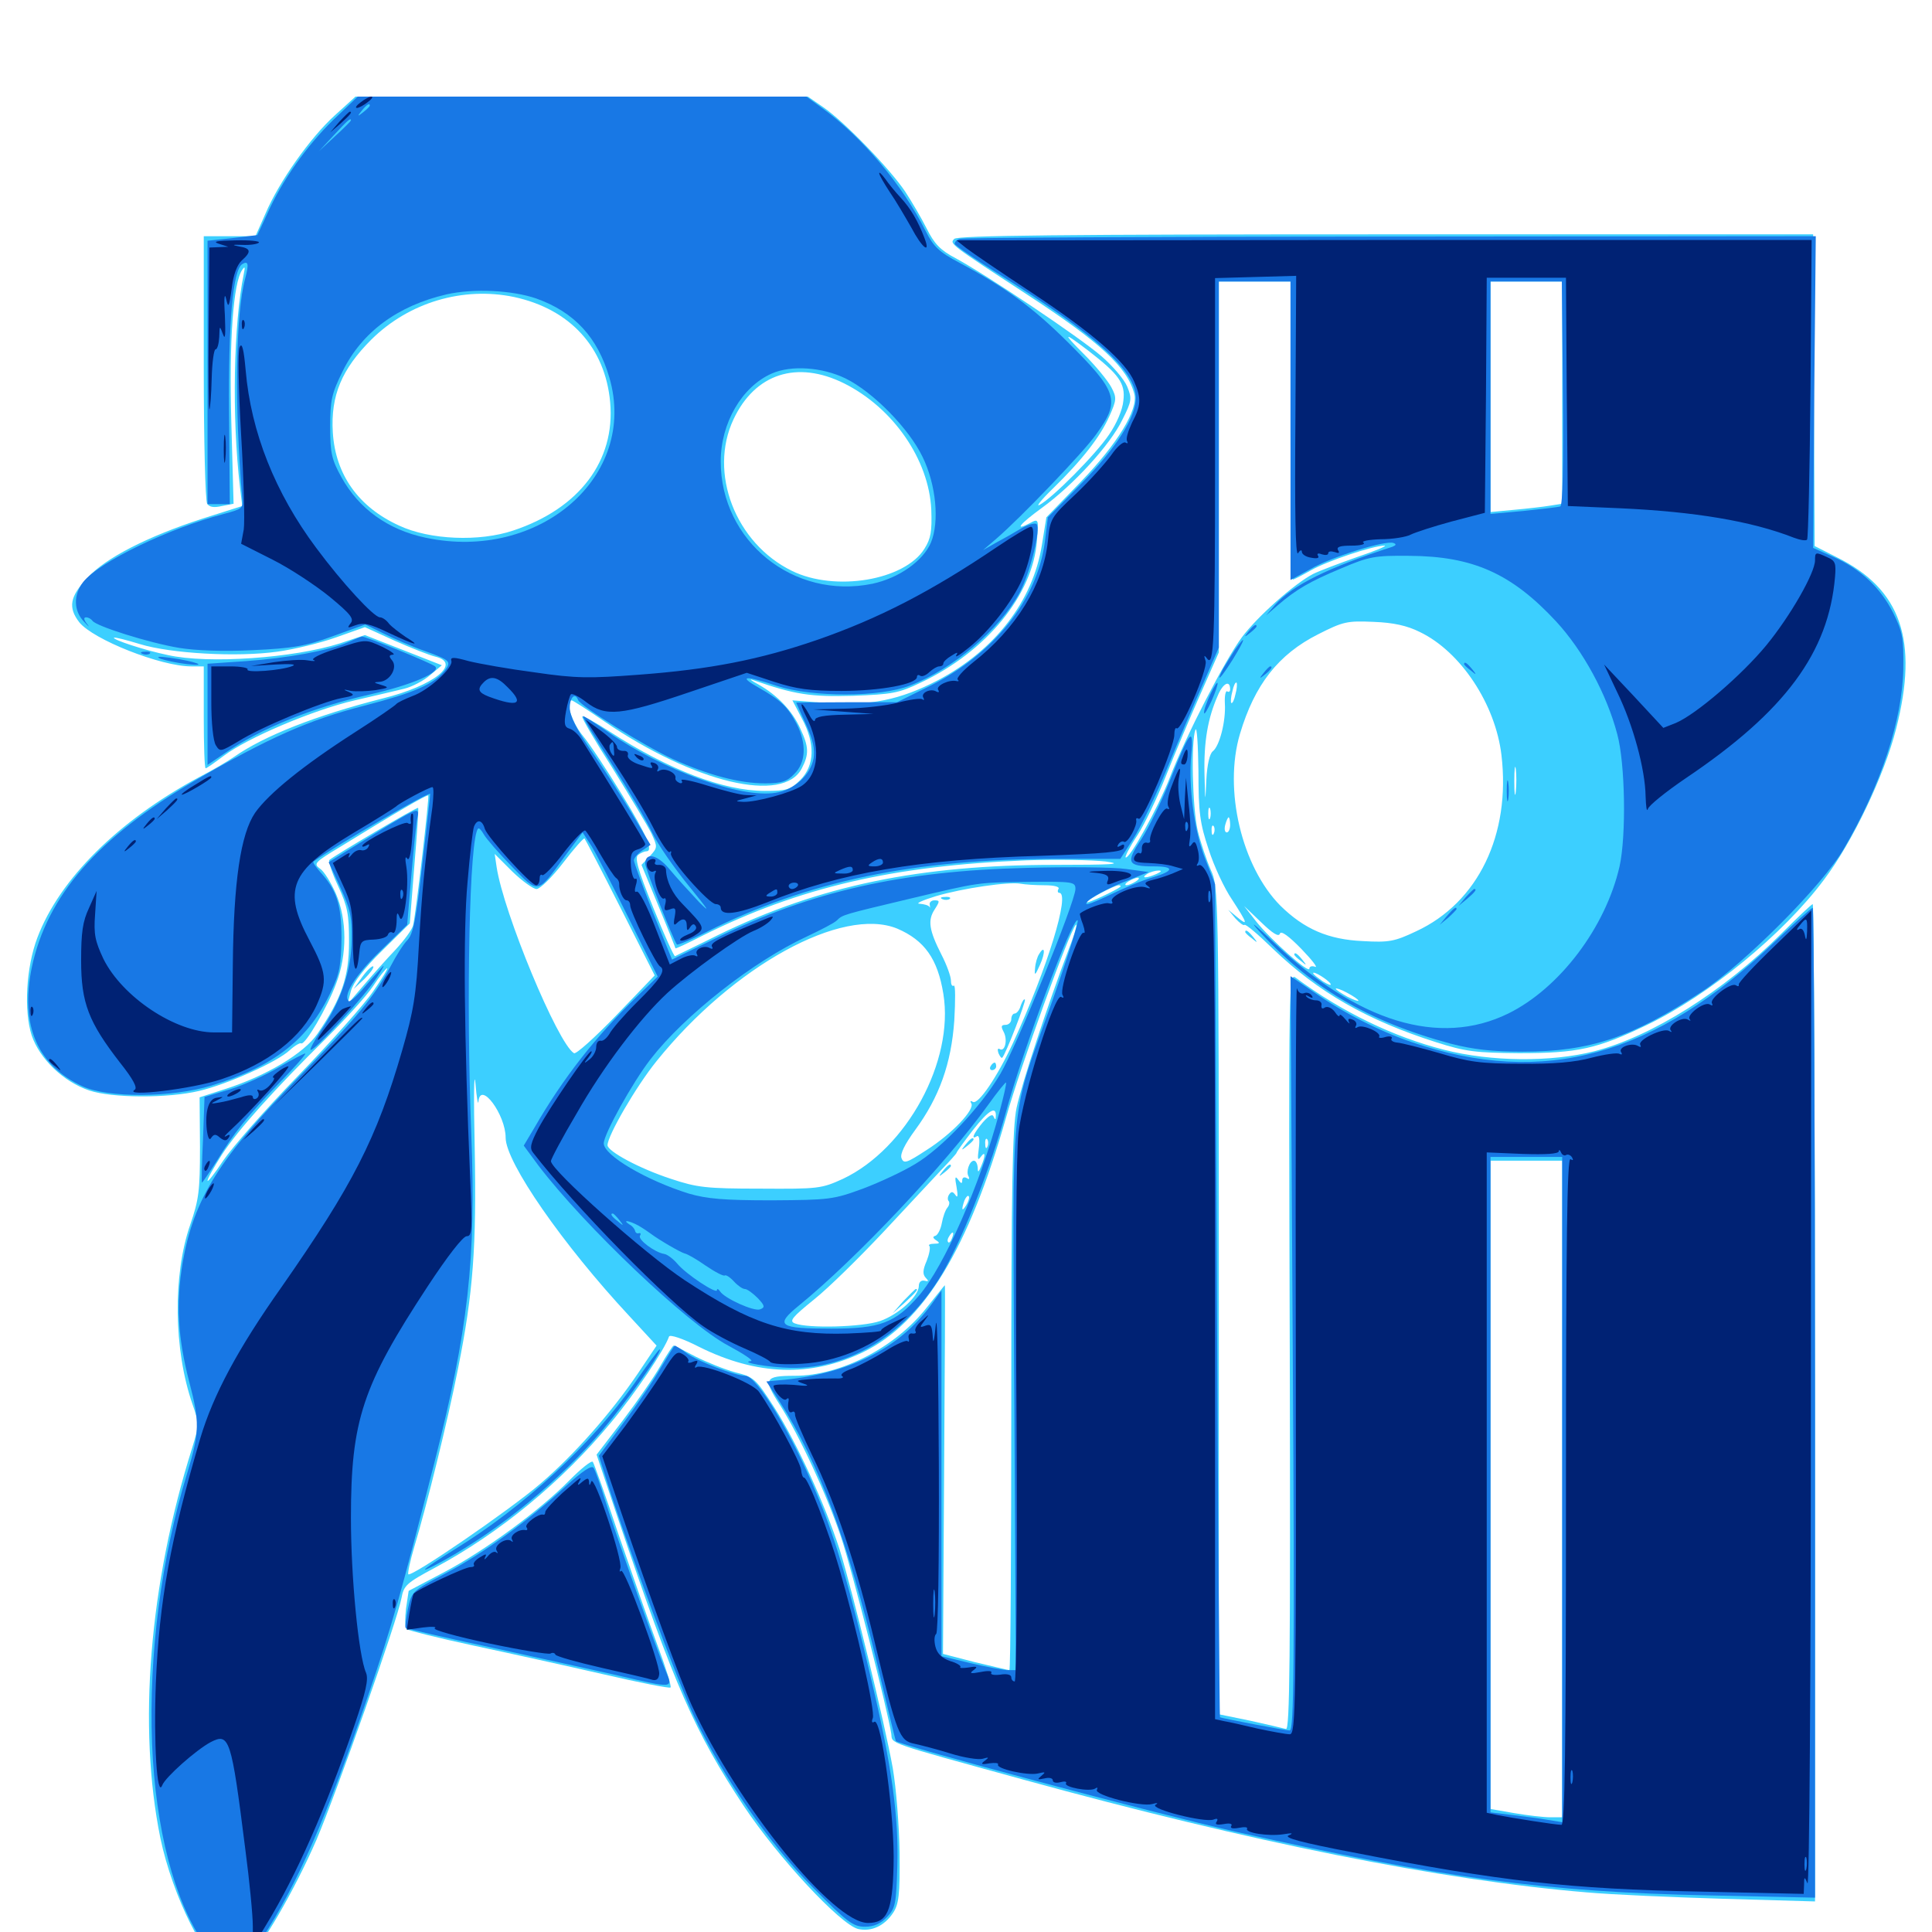 <svg xmlns="http://www.w3.org/2000/svg" viewBox="0 -1000 1000 1000">
	<path fill="#3ccfff" d="M173.242 -940.234C160.547 -928.711 144.531 -906.055 137.5 -889.648L132.227 -877.734H118.945H105.469V-809.961C105.469 -772.461 106.25 -740.82 107.227 -739.258C108.398 -737.5 110.742 -737.109 114.844 -738.086L120.898 -739.258L119.727 -781.641C118.555 -823.633 120.703 -853.711 125.391 -860.352C126.758 -862.305 126.953 -861.914 126.172 -858.203C120.898 -832.422 119.922 -784.375 124.219 -747.852L125.391 -738.086L105.078 -731.641C76.172 -722.266 54.492 -711.133 45.117 -700.781C36.133 -691.211 35.156 -685.547 41.016 -677.93C48.242 -668.945 83.203 -655.078 99.023 -655.078H105.469V-628.711C105.469 -614.258 105.859 -602.344 106.445 -602.344C107.031 -602.344 111.133 -605.273 115.82 -608.789C127.93 -617.969 161.719 -632.422 183.594 -637.5C193.75 -639.844 205.469 -642.578 209.375 -643.555C213.281 -644.531 219.336 -647.656 222.656 -650.586L228.711 -655.664L208.789 -663.477L188.867 -671.289L175.977 -666.992C151.953 -659.375 107.812 -656.25 86.914 -660.938C74.609 -663.477 58.203 -668.945 58.984 -669.922C59.375 -670.312 65.43 -668.75 72.461 -666.602C88.477 -661.719 122.656 -659.766 143.555 -662.695C152.148 -663.867 165.82 -667.188 174.023 -670.117L188.867 -675.391L204.297 -668.359C212.695 -664.648 222.07 -660.938 225.195 -660.156C239.258 -656.836 224.805 -645.117 198.047 -638.477C163.477 -629.688 136.719 -619.141 121.094 -608.203C118.359 -606.25 110.156 -601.367 102.539 -597.461C61.328 -575.195 30.859 -545.117 19.336 -514.648C13.477 -499.219 12.305 -476.758 16.406 -464.062C20.508 -451.953 32.812 -440.039 46.289 -435.547C58.008 -431.641 86.719 -431.445 103.125 -435.352C117.969 -438.867 143.555 -450.391 150 -456.445C152.539 -458.789 155.273 -460.352 155.859 -459.961C157.812 -458.789 169.336 -478.32 174.023 -491.016C179.688 -505.859 179.688 -524.023 173.828 -537.5C171.289 -543.164 167.773 -549.023 165.625 -550.391C162.109 -552.93 162.891 -553.711 176.172 -561.719C204.688 -579.297 221.094 -588.867 221.68 -588.281C222.266 -587.5 215.234 -526.758 213.867 -521.289C213.477 -518.945 209.18 -513.281 204.688 -508.398C200 -503.516 192.578 -495.117 188.086 -489.844L179.883 -480.273L181.641 -487.109C183.008 -491.602 188.281 -498.633 197.852 -508.008L212.109 -522.07L214.453 -551.758C215.82 -567.969 216.797 -581.641 216.406 -581.836C215.82 -582.422 172.852 -557.031 170.508 -554.883C169.922 -554.102 171.875 -548.047 175 -541.406C179.883 -530.859 180.664 -526.758 180.664 -512.5C180.664 -494.336 176.758 -483.008 164.258 -464.844C157.227 -454.688 137.891 -443.164 116.602 -436.328L103.32 -432.031L103.516 -406.25C103.516 -383.594 102.93 -379.102 98.438 -366.016C89.453 -340.234 89.844 -301.367 99.609 -273.242C103.125 -263.086 103.125 -262.5 99.414 -250.391C77.148 -179.883 71.289 -106.055 83.008 -48.633C89.258 -18.555 106.836 16.602 116.992 19.336C119.727 19.922 123.242 18.75 126.758 15.625C134.766 8.984 152.539 -21.68 163.867 -47.852C174.414 -72.656 205.859 -161.914 207.812 -172.852C208.984 -179.297 210.352 -180.664 225 -188.477C258.594 -206.445 291.016 -233.203 316.211 -263.672C328.906 -278.906 343.945 -301.367 346.289 -308.203C346.68 -309.375 353.32 -307.227 361.719 -302.93C391.797 -287.891 419.922 -287.109 446.875 -300.195C478.125 -315.43 501.367 -353.711 520.703 -421.484C528.32 -448.438 553.516 -517.969 556.836 -521.289C557.812 -522.266 556.445 -516.992 553.516 -509.57C542.578 -480.859 528.711 -438.672 526.172 -426.562C524.023 -416.406 523.438 -385.352 523.438 -274.805C523.438 -198.242 523.047 -135.547 522.461 -135.547C521.875 -135.547 513.867 -137.5 504.688 -139.648L488.086 -143.945L488.672 -239.258C489.062 -291.797 489.258 -334.766 489.062 -334.766C488.867 -334.766 484.766 -329.492 479.688 -323.242C463.672 -302.734 435.156 -287.891 411.328 -287.891C395.703 -287.891 394.922 -286.328 403.516 -273.047C413.672 -257.227 428.125 -225.977 435.352 -204.297C441.016 -187.5 459.766 -113.477 461.328 -102.539C461.914 -97.266 457.812 -98.633 530.273 -78.711C647.656 -46.484 746.094 -26.758 821.289 -20.508C834.18 -19.336 866.016 -17.969 892.188 -17.188L939.453 -15.82V-274.023C939.453 -415.82 938.867 -532.031 938.281 -532.031C937.695 -532.031 930.469 -525.195 922.07 -516.797C892.188 -486.914 854.883 -463.477 825.195 -455.859C802.93 -450.195 771.875 -450.391 747.461 -456.641C721.289 -463.281 694.727 -476.172 670.898 -493.75C666.992 -496.68 666.992 -496.484 667.578 -300.586C667.969 -141.406 667.578 -104.492 665.625 -105.078C664.258 -105.469 655.859 -107.422 647.07 -109.375L630.859 -112.695V-326.758C630.859 -538.086 630.664 -541.016 626.758 -549.609C624.609 -554.492 621.484 -563.672 619.922 -570.117C617.188 -582.031 616.406 -616.211 618.75 -622.266C619.531 -624.219 620.117 -614.453 620.312 -600.781C620.312 -579.297 621.094 -573.828 625.586 -560.352C628.32 -551.758 633.789 -540.039 637.695 -534.375C645.703 -522.07 646.289 -520.312 640.234 -525.391L635.742 -529.102L639.453 -524.609C641.602 -522.266 643.75 -520.703 644.141 -521.289C644.727 -521.875 651.367 -516.211 658.984 -508.789C682.227 -486.523 707.617 -471.875 743.359 -460.547C758.594 -455.664 763.867 -455.078 786.133 -454.883C816.602 -454.883 826.562 -457.031 852.539 -469.531C884.57 -484.961 923.047 -516.406 944.141 -544.727C958.789 -564.062 975.391 -598.828 981.445 -622.852C993.164 -668.555 983.984 -695.117 950.781 -711.523L939.258 -717.383L938.867 -798.047L938.477 -878.711H717.383C550.977 -878.711 495.703 -878.125 493.945 -876.367C491.406 -873.828 491.406 -873.828 532.031 -847.266C569.727 -822.656 583.594 -809.766 587.109 -796.094C589.258 -788.086 578.516 -770.508 559.57 -750.781L541.602 -732.227L539.258 -717.773C534.57 -688.867 515.039 -663.477 485.352 -647.852C465.82 -637.695 450.391 -634.57 427.539 -636.133L410.156 -637.5L415.039 -628.125C422.07 -615.039 421.68 -603.906 414.258 -596.289C408.984 -591.211 407.227 -590.625 395.898 -590.625C374.609 -590.625 346.484 -601.367 315.625 -621.289C308.398 -625.977 301.953 -629.492 301.367 -629.102C300.977 -628.516 308.008 -616.406 317.188 -602.148C326.172 -587.695 335.156 -572.656 337.109 -568.75C340.43 -561.523 340.43 -561.328 336.328 -556.836L332.031 -552.344L340.82 -531.055C345.703 -519.336 349.609 -509.375 349.609 -509.18C349.609 -508.789 355.859 -511.719 363.477 -515.625C413.477 -540.625 462.109 -551.953 531.25 -554.688C546.875 -555.273 565.234 -554.883 572.266 -554.102C582.031 -552.734 575.781 -552.344 545.898 -552.344C476.172 -552.344 424.219 -541.602 372.07 -516.211C360.352 -510.352 350 -505.469 349.414 -505.078C348.828 -504.883 343.75 -516.211 338.086 -530.273C329.883 -550.586 328.32 -556.445 330.469 -557.617C331.836 -558.594 333.594 -559.375 334.57 -559.375C338.281 -559.375 334.766 -567.773 322.07 -588.477C314.453 -600.977 305.273 -614.844 301.562 -619.336C295.898 -626.172 292.383 -637.5 295.898 -637.5C296.484 -637.5 304.102 -632.617 312.891 -626.562C359.57 -594.727 405.469 -583.789 415.039 -602.344C418.75 -609.57 418.75 -613.281 414.258 -622.852C410.156 -632.031 402.344 -640.234 392.578 -645.703C388.867 -647.656 387.5 -648.828 389.648 -648.047C411.523 -640.43 419.531 -639.258 441.406 -639.844C461.719 -640.625 465.234 -641.211 476.562 -646.68C510.547 -662.695 534.766 -692.188 536.719 -720.312C537.695 -731.445 537.5 -731.641 533.203 -729.297C524.609 -724.805 527.734 -728.711 539.258 -737.109C555.664 -749.023 574.609 -769.727 580.859 -782.617C585.938 -792.578 585.938 -793.75 583.398 -800C581.836 -803.711 575.781 -810.742 570.117 -815.625C558.594 -825.586 510.156 -858.008 494.531 -866.406C486.719 -870.508 483.594 -873.828 479.688 -881.641C476.953 -887.109 471.875 -895.703 468.555 -900.781C460.742 -912.5 437.109 -936.914 426.367 -944.336L418.164 -950H301.172H183.984ZM667.969 -777.148C667.969 -734.766 668.555 -700 669.141 -700C669.727 -700 673.828 -702.148 678.32 -704.688C686.719 -709.57 710.742 -717.578 716.602 -717.578C718.359 -717.578 711.914 -714.844 702.539 -711.719C693.164 -708.398 682.812 -704.492 679.688 -702.93C669.922 -697.852 650.781 -680.859 642.773 -670.117C633.984 -658.203 614.062 -619.727 605.469 -597.461C599.414 -581.836 584.18 -554.492 582.617 -556.25C582.227 -556.641 584.766 -561.719 588.672 -567.578C592.383 -573.242 599.023 -587.109 603.516 -598.438C608.008 -609.766 616.016 -628.711 621.289 -640.625L630.859 -662.305V-758.203V-854.297H649.414H667.969ZM808.594 -796.68V-739.258L802.344 -738.281C798.828 -737.695 790.43 -736.719 783.789 -736.133L771.484 -734.961V-794.727V-854.297H790.039H808.594ZM266.016 -846.289C295.117 -840.039 313.281 -820.117 315.82 -791.797C318.555 -761.523 299.805 -736.719 265.625 -725.391C248.242 -719.531 222.461 -720.508 206.641 -727.93C185.547 -737.5 173.633 -754.297 172.266 -776.172C171.094 -795.312 176.953 -808.984 192.188 -824.219C211.719 -843.555 239.648 -851.758 266.016 -846.289ZM563.477 -818.359C579.102 -806.25 582.617 -801.562 581.445 -792.578C581.055 -787.891 577.93 -780.664 574.023 -775C567.188 -764.844 544.727 -742.188 538.086 -738.672C535.938 -737.5 539.062 -741.406 544.922 -747.07C560.156 -761.914 569.531 -774.023 574.219 -784.57C577.93 -792.969 578.125 -794.141 575.195 -799.609C573.438 -802.93 567.188 -810.547 561.133 -816.602C549.609 -828.125 550.195 -828.516 563.477 -818.359ZM436.914 -801.562C462.305 -788.867 480.859 -762.109 482.031 -736.133C482.422 -725 481.836 -721.289 478.516 -716.016C468.359 -699.609 432.227 -693.555 409.961 -704.492C380.664 -718.75 366.602 -755.273 379.688 -783.008C390.82 -806.641 412.5 -813.672 436.914 -801.562ZM735.938 -710.352C739.844 -710.742 736.523 -711.133 728.516 -711.133C720.508 -711.133 717.188 -710.742 721.289 -710.352C725.195 -709.961 731.836 -709.961 735.938 -710.352ZM753.32 -708.594C754.102 -709.18 752.93 -709.766 750.781 -709.57C748.633 -709.57 748.047 -708.984 749.609 -708.398C750.977 -707.812 752.734 -708.008 753.32 -708.594ZM734.961 -672.852C756.055 -662.695 774.023 -635.547 777.148 -609.18C782.031 -567.969 765.039 -532.812 733.008 -517.969C721.875 -512.695 718.945 -512.109 705.469 -512.891C687.5 -513.672 675 -519.141 662.695 -531.25C642.773 -551.367 633.203 -591.211 641.797 -620.117C649.414 -645.703 661.719 -661.328 682.227 -671.68C695.312 -678.32 697.266 -678.711 710.938 -678.125C721.289 -677.734 728.32 -676.172 734.961 -672.852ZM636.719 -643.164C636.719 -641.992 635.938 -641.602 635.156 -642.188C634.375 -642.578 633.789 -639.844 633.984 -635.938C634.57 -626.758 631.25 -613.867 627.734 -611.133C626.172 -609.961 624.805 -604.297 624.414 -596.484C623.828 -583.984 623.828 -583.984 623.438 -599.414C623.047 -616.211 625.195 -628.32 630.273 -639.844C633.008 -646.484 636.719 -648.242 636.719 -643.164ZM639.453 -640.625C638.867 -637.695 637.891 -635.742 637.305 -636.133C636.914 -636.719 637.109 -639.453 637.891 -642.188C638.477 -645.117 639.453 -647.07 640.039 -646.68C640.43 -646.094 640.234 -643.359 639.453 -640.625ZM784.57 -590.234C784.18 -586.719 783.789 -589.062 783.789 -595.508C783.789 -601.953 784.18 -604.883 784.57 -601.953C784.961 -599.023 784.961 -593.75 784.57 -590.234ZM626.367 -576.562C625.781 -575.195 625.391 -576.172 625.391 -578.906C625.391 -581.641 625.781 -582.617 626.367 -581.445C626.758 -580.078 626.758 -577.734 626.367 -576.562ZM636.719 -573.047C636.719 -570.898 635.938 -569.141 634.961 -569.141C633.984 -569.141 633.594 -570.898 634.18 -573.047C634.766 -575.195 635.547 -576.953 635.938 -576.953C636.328 -576.953 636.719 -575.195 636.719 -573.047ZM628.32 -568.75C627.734 -567.188 627.148 -567.773 627.148 -569.922C626.953 -572.07 627.539 -573.242 628.125 -572.461C628.711 -571.875 628.906 -570.117 628.32 -568.75ZM321.094 -530.273L338.867 -495.117L318.945 -474.414C307.812 -462.891 298.047 -454.102 297.07 -454.883C288.672 -459.961 260.547 -527.734 257.031 -551.367L256.055 -558.008L265.234 -548.828C270.312 -543.945 275.977 -539.844 277.734 -539.844C279.492 -539.844 285.742 -545.898 291.406 -553.32C297.07 -560.742 302.148 -566.406 302.539 -566.016C302.93 -565.625 311.328 -549.609 321.094 -530.273ZM592.383 -550.195C593.555 -550.781 592.578 -551.172 589.844 -551.172C587.109 -551.172 586.133 -550.781 587.5 -550.195C588.672 -549.805 591.016 -549.805 592.383 -550.195ZM598.633 -547.656C593.359 -545.312 590.234 -545.312 593.75 -547.656C595.312 -548.633 598.047 -549.414 599.609 -549.414C601.562 -549.414 601.172 -548.828 598.633 -547.656ZM587.891 -543.75C586.328 -542.773 584.18 -541.797 583.008 -541.797C582.031 -541.797 582.422 -542.773 583.984 -543.75C585.547 -544.727 587.891 -545.703 588.867 -545.703C590.039 -545.703 589.453 -544.727 587.891 -543.75ZM540.625 -541.797C545.703 -541.797 548.633 -541.016 547.852 -539.844C547.266 -538.867 547.461 -537.891 548.242 -537.891C554.102 -537.891 542.188 -499.023 524.414 -460.352C516.211 -442.578 506.25 -427.93 503.516 -429.688C502.344 -430.469 501.953 -430.078 502.734 -428.906C504.688 -425.781 492.773 -413.086 479.492 -404.688C469.336 -398.047 467.773 -397.461 466.602 -400.586C465.82 -402.734 468.359 -407.812 473.633 -415.039C486.133 -432.031 492.383 -449.414 493.945 -471.875C494.531 -482.227 494.531 -490.234 493.75 -489.844C492.773 -489.258 492.188 -490.43 492.188 -492.578C492.188 -494.531 490.039 -500.586 487.305 -505.859C480.859 -518.555 480.078 -523.633 483.789 -529.297C486.523 -533.594 486.523 -533.984 483.594 -533.984C482.031 -533.984 480.859 -532.812 481.25 -531.641C481.445 -530.273 481.445 -529.688 481.055 -530.664C480.469 -531.445 478.32 -532.031 475.977 -532.227C473.633 -532.227 477.344 -533.984 484.375 -536.133C498.242 -540.234 522.266 -543.75 528.32 -542.578C530.469 -542.188 535.938 -541.797 540.625 -541.797ZM579.883 -541.016C577.93 -539.258 562.5 -532.031 562.5 -533.008C562.5 -534.18 576.562 -541.602 578.906 -541.797C579.883 -541.797 580.273 -541.406 579.883 -541.016ZM662.5 -516.797C663.086 -518.359 666.992 -515.625 673.633 -508.789C679.102 -503.125 682.422 -498.828 680.664 -499.609C679.102 -500.195 677.734 -499.805 677.734 -498.633C677.734 -495.703 657.617 -513.672 650.195 -523.047L643.945 -531.055L652.734 -522.656C658.789 -516.797 661.914 -514.844 662.5 -516.797ZM464.453 -519.336C478.516 -513.281 485.352 -503.711 488.281 -485.547C493.945 -450.781 469.336 -405.469 436.328 -389.844C425.195 -384.766 423.633 -384.57 393.555 -384.766C365.43 -384.766 360.742 -385.352 347.266 -389.844C331.055 -395.117 314.453 -404.102 314.453 -407.227C314.453 -412.109 329.102 -437.5 339.844 -450.781C379.492 -500 435.938 -531.055 464.453 -519.336ZM193.164 -486.914C188.672 -480.273 171.289 -460.742 154.492 -443.359C137.695 -426.172 120.312 -406.25 115.625 -399.414C111.133 -392.578 107.422 -387.891 107.422 -388.867C107.422 -390.039 110.742 -395.898 114.844 -402.344C123.242 -415.234 141.992 -436.133 168.945 -462.695C178.711 -472.461 189.648 -484.375 193.164 -489.648C196.484 -494.727 199.805 -498.828 200.391 -498.828C200.977 -498.828 197.656 -493.359 193.164 -486.914ZM688.672 -490.82C689.258 -489.648 687.695 -490.234 684.766 -491.992C682.031 -493.945 679.688 -495.703 679.688 -496.289C679.688 -497.656 687.305 -492.969 688.672 -490.82ZM703.125 -482.031C703.125 -481.641 700.586 -482.422 697.266 -484.18C694.141 -485.938 691.406 -487.695 691.406 -488.281C691.406 -488.672 694.141 -487.891 697.266 -486.133C700.586 -484.375 703.125 -482.617 703.125 -482.031ZM247.656 -429.883C248.633 -440.82 261.719 -423.047 261.719 -411.133C261.719 -398.438 291.211 -355.859 325.977 -318.555L339.844 -303.516L330.273 -289.258C316.406 -268.75 297.07 -246.875 279.688 -232.031C264.062 -218.555 213.086 -183.594 211.328 -185.156C210.938 -185.742 212.305 -192.188 214.453 -199.414C220.703 -220.117 231.836 -264.844 237.109 -291.797C244.922 -330.859 246.68 -354.492 245.703 -406.055C245.117 -431.836 245.312 -446.875 246.094 -439.258C246.68 -431.836 247.461 -427.539 247.656 -429.883ZM515.43 -422.07C515.43 -420.312 515.039 -420.312 514.258 -422.07C513.672 -423.633 511.719 -422.461 508.594 -418.945C503.906 -413.281 502.344 -409.766 505.664 -411.914C506.836 -412.5 507.227 -409.961 506.641 -405.664C505.859 -400 506.055 -399.023 507.617 -401.172C510.156 -404.688 510.156 -401.758 507.812 -396.289C506.445 -392.969 506.055 -392.969 506.055 -395.898C505.859 -397.656 505.078 -399.219 504.102 -399.219C501.758 -399.219 499.805 -393.359 501.367 -391.016C501.953 -389.648 501.562 -389.453 500.391 -390.234C499.023 -391.016 498.047 -390.43 498.047 -389.062C498.047 -387.109 497.461 -387.305 495.898 -389.453C494.336 -391.602 494.141 -390.625 495.117 -385.547C495.898 -381.055 495.703 -379.688 494.531 -381.445C493.164 -383.398 492.383 -383.398 491.211 -381.641C490.43 -380.469 490.43 -378.906 491.016 -378.32C491.602 -377.734 491.406 -376.172 490.43 -375C489.258 -373.633 488.086 -370.117 487.5 -366.992C486.914 -363.672 485.352 -360.742 484.18 -360.352C482.617 -359.961 482.812 -359.18 484.57 -358.008C486.719 -356.641 486.328 -356.25 483.594 -356.25C481.445 -356.25 480.273 -355.664 481.055 -355.078C481.641 -354.297 481.055 -350.977 479.688 -347.461C477.539 -342.578 477.539 -340.43 479.102 -338.672C480.859 -336.914 480.664 -336.523 478.516 -337.109C476.758 -337.5 475.586 -336.328 475.586 -334.375C475.586 -329.102 465.039 -319.531 455.469 -316.211C446.289 -313.086 418.164 -312.305 411.328 -315.039C408.398 -316.211 409.961 -318.164 421.289 -327.344C428.906 -333.398 444.922 -349.219 457.227 -362.305C469.531 -375.391 483.008 -390.039 487.305 -394.531C491.602 -399.023 495.117 -402.93 495.117 -403.32C495.117 -403.711 499.023 -409.18 503.711 -415.234C511.719 -425.391 515.82 -427.93 515.43 -422.07ZM511.133 -406.641C510.547 -405.078 509.961 -405.664 509.961 -407.812C509.766 -409.961 510.352 -411.133 510.938 -410.352C511.523 -409.766 511.719 -408.008 511.133 -406.641ZM808.594 -229.297V-59.375H802.344C799.023 -59.375 790.625 -60.352 783.789 -61.523L771.484 -63.672V-231.445V-399.219H790.039H808.594ZM500.195 -376.367C497.852 -372.461 497.461 -373.633 499.219 -378.711C500 -380.469 500.977 -381.445 501.367 -380.859C501.953 -380.469 501.367 -378.32 500.195 -376.367ZM492.773 -359.18C492.188 -357.422 491.211 -356.445 490.82 -357.031C490.234 -357.617 490.43 -358.789 491.211 -359.961C492.969 -363.086 494.141 -362.5 492.773 -359.18ZM487.891 -534.57C486.328 -535.156 486.914 -535.742 489.062 -535.742C491.211 -535.938 492.383 -535.352 491.602 -534.766C491.016 -534.18 489.258 -533.984 487.891 -534.57ZM537.891 -506.25C536.914 -504.883 535.938 -501.562 535.742 -498.828C535.352 -494.727 535.742 -494.922 538.281 -500.586C541.211 -507.031 540.82 -511.133 537.891 -506.25ZM528.32 -479.492C527.734 -477.148 526.172 -475.391 525.195 -475.391C524.219 -475.391 523.438 -474.023 523.438 -472.461C523.438 -470.898 522.07 -469.531 520.508 -469.531C518.164 -469.531 517.969 -468.75 519.531 -465.82C521.68 -461.719 520.117 -455.273 517.383 -457.031C516.406 -457.617 516.211 -456.641 516.797 -454.883C517.578 -453.125 518.359 -452.148 518.75 -452.539C520.508 -454.102 531.25 -482.031 530.469 -482.617C530.078 -483.203 529.102 -481.641 528.32 -479.492ZM512.695 -448.047C512.109 -447.07 512.5 -446.094 513.477 -446.094C514.648 -446.094 515.625 -447.07 515.625 -448.047C515.625 -449.219 515.234 -450 514.844 -450C514.258 -450 513.281 -449.219 512.695 -448.047ZM669.922 -505.859C669.922 -505.469 671.484 -503.906 673.438 -502.539C676.367 -500 676.562 -500.195 674.023 -503.32C671.484 -506.445 669.922 -507.422 669.922 -505.859ZM499.805 -407.617C497.266 -404.492 497.461 -404.297 500.586 -406.836C502.344 -408.203 503.906 -409.766 503.906 -410.156C503.906 -411.719 502.344 -410.742 499.805 -407.617ZM488.086 -393.945C485.547 -390.82 485.742 -390.625 488.867 -393.164C490.625 -394.531 492.188 -396.094 492.188 -396.484C492.188 -398.047 490.625 -397.07 488.086 -393.945ZM467.578 -326.562L461.914 -320.117L468.359 -325.781C474.219 -331.25 475.586 -332.812 474.023 -332.812C473.633 -332.812 470.898 -329.883 467.578 -326.562ZM644.531 -517.578C644.531 -517.188 646.094 -515.625 648.047 -514.258C650.977 -511.719 651.172 -511.914 648.633 -515.039C646.094 -518.164 644.531 -519.141 644.531 -517.578ZM187.5 -494.336L183.008 -488.086L188.672 -493.359C191.602 -496.289 193.75 -499.219 193.164 -499.805C192.578 -500.195 190.039 -497.852 187.5 -494.336ZM341.797 -292.969C338.477 -287.109 329.688 -274.414 322.266 -264.648L308.789 -247.07L320.117 -213.281C349.023 -127.539 359.766 -103.32 384.961 -65.234C402.734 -38.477 434.961 -3.906 444.141 -1.562C450.977 0 457.812 -3.125 462.305 -9.961C465.234 -14.453 465.82 -19.141 465.625 -40.82C465.43 -54.883 463.867 -74.414 462.109 -84.766C457.812 -108.789 441.211 -176.758 434.57 -198.047C426.953 -221.484 412.5 -253.125 400.781 -271.484C391.211 -286.328 390.234 -287.305 380.664 -289.648C375 -291.211 365.82 -294.922 359.961 -297.852C354.102 -300.977 349.023 -303.516 348.633 -303.516C348.242 -303.516 345.117 -298.828 341.797 -292.969ZM294.922 -233.984C279.492 -218.164 250.781 -197.266 229.688 -186.133L211.523 -176.562L210.156 -167.383C209.57 -162.305 209.57 -157.617 210.352 -156.836C211.328 -156.055 226.953 -152.148 245.117 -148.242C263.477 -144.336 293.555 -137.695 312.305 -133.398C330.859 -129.102 346.68 -125.977 347.07 -126.562C347.656 -127.148 344.531 -137.109 340.234 -148.633C335.938 -160.156 326.953 -185.938 320.117 -205.859C313.477 -225.781 307.422 -242.578 306.836 -243.359C306.055 -244.141 300.781 -239.844 294.922 -233.984Z"/>
	<path fill="#1878e5" d="M172.461 -937.891C158.789 -924.609 145.898 -906.445 138.281 -889.258L133.203 -878.32L120.312 -876.758L107.422 -875.391V-807.227V-739.062H113.281H118.945L118.555 -786.523C118.164 -833.008 120.508 -860.352 125.391 -863.281C128.516 -865.234 128.906 -863.281 126.953 -856.055C121.875 -837.695 121.289 -789.648 125.391 -742.188C125.977 -736.914 125.391 -736.523 115.82 -733.984C87.5 -726.562 51.172 -709.18 42.969 -698.633C37.891 -691.992 38.086 -683.789 43.555 -678.125C45.898 -675.586 46.68 -675 45.117 -676.953C43.359 -679.102 43.164 -680.469 44.531 -680.469C45.703 -680.469 47.07 -679.688 47.852 -678.711C49.414 -675.977 77.344 -667.188 92.773 -664.648C101.172 -663.281 115.625 -662.695 130.859 -663.477C151.562 -664.453 157.812 -665.43 172.266 -670.703L189.062 -676.758L198.633 -672.07C203.711 -669.531 213.477 -665.234 220.312 -662.891C233.203 -658.203 233.789 -657.617 230.078 -652.734C224.219 -645.703 214.258 -641.406 188.672 -634.766C159.57 -627.344 138.867 -617.969 100.781 -595.898C50.586 -566.602 24.219 -536.328 16.406 -499.023C10.352 -469.336 19.336 -448.438 42.773 -437.695C55.859 -431.641 89.062 -431.836 109.375 -438.086C141.992 -448.047 159.961 -462.109 171.484 -487.109C175.781 -495.898 176.562 -500.781 176.758 -514.453C176.758 -531.836 174.219 -539.453 165.43 -549.023C163.281 -551.562 161.719 -553.711 162.305 -554.102C175.391 -563.281 222.656 -590.625 222.656 -589.062C222.656 -588.281 220.898 -571.875 218.555 -552.539C215.43 -524.414 213.867 -516.602 210.938 -513.477C208.789 -511.328 204.883 -505.078 202.148 -499.805C193.945 -484.375 184.18 -472.656 154.883 -442.773C113.477 -400.586 100.391 -379.688 94.531 -346.484C91.016 -325.195 91.992 -307.617 98.047 -284.375C103.32 -264.258 103.32 -258.789 97.07 -238.086C83.398 -193.555 76.953 -143.359 78.711 -97.461C80.469 -53.516 90.234 -16.211 105.469 5.859C117.383 23.242 123.047 22.852 135.547 3.516C154.102 -25.195 168.945 -58.984 190.43 -122.07C203.32 -159.961 206.836 -172.461 224.805 -242.773C242.383 -311.914 246.484 -348.242 243.945 -412.891C241.211 -483.008 242.969 -566.602 247.461 -571.094C247.852 -571.68 249.219 -570.312 250.391 -568.164C251.562 -566.016 258.008 -558.594 264.844 -551.562C278.906 -537.109 277.93 -536.914 292.383 -556.836L301.562 -569.141L306.25 -561.914C308.789 -557.812 317.383 -541.016 325.586 -524.414L340.43 -494.531L329.883 -484.375C308.594 -463.867 291.406 -441.992 276.562 -416.211L271.094 -407.031L278.711 -396.68C302.539 -365.43 355.859 -314.648 376.953 -303.516C384.961 -299.219 390.234 -295.703 388.672 -295.508C382.422 -294.922 398.047 -292.188 409.375 -291.992C440.82 -291.406 470.898 -310.742 489.062 -343.164C499.609 -362.305 512.891 -396.289 520.508 -423.828C529.492 -456.836 555.469 -526.172 557.812 -523.633C558.398 -523.047 552.734 -504.883 545.117 -483.203C522.07 -417.969 524.219 -440.039 525 -277.734L525.781 -135.547H521.094C518.75 -135.742 509.961 -137.305 501.953 -139.258L487.305 -142.773V-237.5V-332.031L482.227 -325C465.43 -301.758 438.672 -288.477 402.93 -285.547L396.68 -284.961L403.711 -274.219C423.633 -243.359 439.062 -201.758 454.102 -138.477C459.18 -116.992 463.477 -99.219 463.672 -98.828C466.211 -96.484 597.07 -61.523 640.234 -51.758C746.68 -27.93 799.805 -20.703 884.375 -18.945L939.453 -17.773V-274.023C939.453 -414.844 938.867 -530.078 938.281 -530.078C937.5 -530.078 928.711 -522.07 918.555 -512.5C856.641 -453.32 799.219 -437.305 730.859 -460.547C713.672 -466.406 695.312 -475.781 680.273 -486.328L667.969 -494.727L669.141 -299.609C670.117 -137.305 669.727 -104.297 667.578 -104.297C665.43 -104.297 632.812 -110.547 631.445 -111.133C631.25 -111.328 630.469 -208.398 629.883 -326.953L628.906 -542.383L624.023 -554.883C618.164 -569.336 615.039 -592.969 616.602 -609.375C617.969 -624.609 615.82 -621.875 605.664 -596.289C601.172 -584.961 594.336 -571.094 590.625 -565.43C582.617 -553.516 583.398 -551.562 597.266 -551.562C608.008 -551.562 607.812 -549.219 596.68 -545.898C591.797 -544.531 581.445 -540.234 573.828 -536.523C563.477 -531.641 560.547 -530.859 563.086 -533.594C565.039 -535.547 572.852 -539.844 580.469 -542.969L594.531 -548.633L583.008 -550.195C576.562 -551.172 553.32 -551.367 531.25 -550.781C466.797 -549.219 419.727 -538.672 370.703 -514.453L347.852 -503.32L337.891 -527.93C332.617 -541.406 328.125 -553.516 328.125 -554.688C328.125 -555.859 330.078 -558.203 332.422 -559.766L336.719 -562.695L326.367 -580.078C320.508 -589.648 311.133 -604.297 305.273 -612.5C298.438 -622.656 294.922 -629.492 294.922 -633.594C294.922 -639.062 297.656 -641.797 299.219 -637.695C300.391 -634.57 333.594 -613.867 348.438 -607.031C366.602 -598.828 382.617 -594.531 396.094 -594.531C404.492 -594.531 407.422 -595.508 411.133 -599.414C417.188 -605.273 417.578 -615.039 412.305 -625.391C407.812 -633.984 404.297 -637.5 392.578 -644.141C381.836 -650.195 385.352 -650.586 402.344 -644.922C420.703 -639.062 455.469 -639.062 470.898 -645.117C493.359 -653.711 517.383 -674.219 527.734 -693.164C533.203 -703.516 538.867 -726.367 536.523 -728.711C535.742 -729.492 532.227 -728.516 528.711 -726.562C525.195 -724.414 519.336 -721.094 515.625 -719.141L508.789 -715.234L515.625 -721.094C528.125 -731.836 560.938 -766.016 567.383 -775.195C580.078 -792.773 578.711 -797.07 552.148 -823.438C534.18 -841.211 519.922 -851.562 496.484 -864.062C486.133 -869.531 483.203 -872.266 479.102 -880.469C467.188 -904.297 445.898 -929.297 425.977 -943.75L417.383 -950H301.367H185.156ZM191.406 -945.312C191.406 -944.922 189.844 -943.359 188.086 -941.992C184.961 -939.453 184.766 -939.648 187.305 -942.773C189.844 -945.898 191.406 -946.875 191.406 -945.312ZM181.641 -937.695C181.641 -937.305 177.93 -933.594 173.438 -929.492L165.039 -921.68L172.852 -930.078C179.883 -937.695 181.641 -939.258 181.641 -937.695ZM277.539 -845.508C297.266 -838.477 309.375 -825.391 315.43 -804.492C330.273 -753.516 279.297 -709.18 220.312 -721.68C200.781 -725.781 185.742 -736.719 176.758 -752.93C171.68 -762.109 170.898 -765.43 170.898 -779.102C170.898 -792.969 171.68 -796.289 177.344 -807.812C187.305 -828.125 205.859 -841.797 231.25 -847.656C245.117 -850.781 265.039 -849.805 277.539 -845.508ZM437.695 -804.102C451.953 -797.07 470.508 -778.125 477.539 -763.477C484.57 -749.023 486.328 -729.883 481.836 -719.141C477.734 -709.57 465.234 -700.781 451.562 -697.852C410.742 -689.453 373.047 -719.922 373.047 -761.133C373.047 -781.055 383.984 -799.805 399.414 -806.641C409.57 -811.133 425.586 -809.961 437.695 -804.102ZM556.641 -539.844C556.641 -533.398 525.977 -458.008 517.773 -444.141C507.617 -426.953 487.5 -405.664 473.633 -397.461C467.578 -393.75 455.469 -388.086 446.68 -384.766C431.25 -379.102 429.297 -378.906 399.414 -378.711C374.609 -378.711 365.82 -379.492 356.445 -382.227C334.57 -389.062 312.5 -401.953 312.5 -408.203C312.5 -412.891 327.344 -439.648 336.719 -451.758C354.297 -474.414 389.648 -502.344 417.969 -515.43C425 -518.75 431.836 -522.266 433.203 -523.633C436.133 -526.562 436.328 -526.562 470.703 -534.766C507.812 -543.555 505.273 -543.164 532.812 -543.555C555.469 -543.75 556.641 -543.555 556.641 -539.844ZM517.383 -424.609C507.422 -387.109 488.867 -344.727 475.586 -329.297C463.281 -315.234 455.664 -312.305 430.273 -312.305C403.125 -312.305 400.781 -313.867 413.477 -324.219C442.969 -348.242 489.453 -397.461 511.328 -427.93C516.211 -434.766 520.508 -440.039 520.703 -439.648C521.094 -439.453 519.531 -432.617 517.383 -424.609ZM808.594 -229.102V-56.836L801.367 -58.008C797.266 -58.789 788.867 -59.766 782.812 -60.547L771.484 -61.914V-231.445V-401.172H790.039H808.594ZM320.508 -368.555C323.047 -365.43 322.852 -365.234 319.922 -367.773C316.602 -370.312 315.625 -371.875 317.188 -371.875C317.578 -371.875 319.141 -370.312 320.508 -368.555ZM330.469 -365.625C332.812 -364.258 335.742 -362.305 336.719 -361.523C340.82 -358.398 352.539 -351.562 354.492 -351.172C355.664 -350.977 360.547 -348.242 365.234 -344.922C370.117 -341.602 374.609 -339.258 375.195 -339.844C375.781 -340.234 377.93 -338.867 379.883 -336.719C381.836 -334.57 384.375 -332.812 385.547 -332.812C386.719 -332.812 389.648 -330.664 392.188 -328.125C395.898 -324.219 396.094 -323.242 393.359 -322.266C390.234 -321.094 375 -327.93 372.656 -331.641C371.875 -332.812 371.094 -333.203 371.094 -332.227C371.094 -329.883 354.883 -340.625 350.586 -345.898C348.438 -348.438 345.312 -350.781 343.75 -350.977C338.867 -351.758 330.078 -358.398 331.25 -360.352C331.836 -361.328 331.641 -361.914 330.664 -361.719C329.883 -361.328 328.906 -361.914 328.711 -362.891C328.516 -363.867 327.344 -365.43 325.781 -366.211C321.68 -368.945 325.781 -368.164 330.469 -365.625ZM496.68 -876.367C495.312 -875.977 494.141 -874.805 494.141 -873.828C494.141 -873.047 504.102 -866.211 516.211 -858.594C567.383 -826.562 587.891 -808.008 587.891 -793.945C587.891 -783.984 577.734 -768.164 559.961 -750L542.383 -732.227L540.82 -719.531C536.914 -689.648 514.453 -661.523 481.25 -644.922L464.258 -636.523H438.086C423.828 -636.523 412.109 -636.328 412.109 -636.328C412.109 -636.133 414.453 -631.055 417.188 -625C420.898 -616.797 421.875 -612.109 421.094 -607.422C419.531 -598.828 410.938 -591.016 401.367 -589.648C383.203 -586.719 343.164 -601.367 315.039 -620.898C308.008 -625.781 301.953 -629.688 301.758 -629.297C301.367 -628.906 308.203 -617.773 316.797 -604.297C325.391 -590.82 334.766 -575 337.5 -569.141C340.234 -563.281 349.023 -550.586 357.031 -540.82C366.406 -529.297 368.164 -526.758 361.914 -533.008C356.836 -538.477 349.805 -546.094 346.289 -550.391C340.039 -557.812 333.984 -558.984 333.984 -552.93C333.984 -550.391 348.828 -512.695 350.391 -511.133C350.781 -510.742 358.008 -513.672 366.406 -517.969C418.164 -543.945 473.633 -555.469 547.266 -555.469H579.883L586.719 -566.016C590.43 -571.875 598.438 -588.477 604.297 -602.734C610.156 -616.992 618.555 -636.914 623.047 -646.875L630.859 -664.844V-759.57V-854.297H649.414H667.969V-776.953V-699.805L678.32 -705.469C689.062 -711.719 717.188 -720.508 721.289 -718.945C722.852 -718.359 722.656 -717.773 720.703 -716.992C687.5 -706.25 668.945 -697.07 659.961 -686.914L655.273 -681.445L661.133 -686.523C670.898 -694.922 677.93 -699.023 694.336 -705.859C708.594 -711.914 711.523 -712.5 729.492 -712.305C762.5 -712.109 782.422 -703.125 805.469 -678.32C819.336 -663.281 831.641 -640.82 837.109 -619.922C841.211 -604.688 841.797 -567.578 838.281 -551.562C831.055 -519.922 807.227 -488.477 780.664 -475.391C745.117 -458.008 702.734 -470.898 659.18 -512.305C650.586 -520.508 646.68 -523.828 650.391 -519.531C677.344 -489.453 708.008 -471.289 750.977 -459.766C762.5 -456.836 772.266 -455.664 788.086 -455.664C823.047 -455.664 844.922 -463.086 880.859 -486.719C903.125 -501.367 943.555 -541.992 954.297 -560.547C973.438 -593.164 984.766 -627.539 985.156 -654.102C985.352 -669.727 984.766 -673.047 979.883 -682.812C973.438 -695.703 962.891 -705.664 948.633 -711.914L938.477 -716.406L939.062 -797.07L939.844 -877.734L719.336 -877.539C598.242 -877.539 497.852 -876.953 496.68 -876.367ZM808.984 -796.484C809.375 -759.18 808.789 -738.281 807.617 -737.891C806.641 -737.5 798.047 -736.523 788.672 -735.547L771.484 -733.984V-794.141V-854.297H790.039H808.398ZM646.289 -673.242C643.75 -670.117 643.945 -669.922 647.07 -672.461C648.828 -673.828 650.391 -675.391 650.391 -675.781C650.391 -677.344 648.828 -676.367 646.289 -673.242ZM180.078 -667.578C170.117 -663.281 149.219 -659.375 127.344 -657.812L107.422 -656.445V-630.273V-604.102L115.82 -609.766C134.961 -623.047 161.719 -633.789 191.797 -640.625C213.281 -645.508 228.516 -652.148 225.195 -655.078C223.633 -656.641 188.672 -670.898 187.305 -670.508C186.914 -670.508 183.594 -669.141 180.078 -667.578ZM639.062 -663.477C637.109 -660.352 634.375 -656.055 633.008 -653.711C628.906 -645.703 632.031 -649.023 638.281 -658.984C644.727 -669.531 645.312 -672.266 639.062 -663.477ZM73.828 -661.523C72.266 -662.109 72.852 -662.695 75 -662.695C77.148 -662.891 78.32 -662.305 77.539 -661.719C76.953 -661.133 75.195 -660.938 73.828 -661.523ZM83.203 -658.984C85.547 -658.203 91.602 -656.836 96.875 -656.25C108.789 -654.883 100.781 -657.812 87.891 -659.57C82.031 -660.352 80.469 -660.156 83.203 -658.984ZM757.812 -656.25C757.812 -655.859 759.375 -654.297 761.328 -652.93C764.258 -650.391 764.453 -650.586 761.914 -653.711C759.375 -656.836 757.812 -657.812 757.812 -656.25ZM654.102 -651.758C651.562 -648.633 651.758 -648.438 654.883 -650.977C658.008 -653.516 658.984 -655.078 657.422 -655.078C657.031 -655.078 655.469 -653.516 654.102 -651.758ZM626.367 -640.43C624.609 -636.523 623.047 -632.422 623.242 -631.055C623.242 -629.688 625 -632.617 627.148 -637.305C631.641 -647.656 631.055 -650.195 626.367 -640.43ZM779.883 -590.625C779.883 -585.742 780.273 -583.789 780.664 -586.328C781.055 -588.672 781.055 -592.578 780.664 -595.117C780.273 -597.461 779.883 -595.508 779.883 -590.625ZM201.367 -573.047C194.531 -568.75 184.57 -562.695 179.492 -559.57L170.117 -553.711L176.172 -540.625C181.25 -529.688 182.227 -525.391 182.031 -513.477C181.836 -497.852 176.562 -481.836 166.016 -466.406C162.695 -461.328 160.352 -457.031 160.742 -456.641C162.109 -455.273 188.477 -483.984 195.117 -494.141C198.633 -499.414 199.609 -501.562 197.266 -498.828C194.922 -496.289 190.43 -491.211 187.305 -487.5C183.984 -483.789 181.055 -481.25 180.469 -481.836C177.344 -484.766 183.984 -495.312 196.484 -507.422L210.742 -521.289L212.891 -546.68C214.062 -560.742 215.43 -574.023 216.016 -576.562C217.188 -582.227 216.211 -581.836 201.367 -573.047ZM758.594 -535.547L754.883 -531.055L759.375 -534.766C763.477 -538.281 764.648 -539.844 763.086 -539.844C762.695 -539.844 760.742 -537.891 758.594 -535.547ZM748.828 -525.781L745.117 -521.289L749.609 -525C751.953 -527.148 753.906 -529.102 753.906 -529.492C753.906 -531.055 752.344 -529.883 748.828 -525.781ZM144.531 -447.656C137.5 -443.555 125.977 -438.281 118.945 -436.133L105.859 -432.227L105.078 -410.352C104.492 -398.242 104.297 -388.281 104.492 -387.891C104.688 -387.695 108.008 -392.578 111.914 -398.633C121.094 -413.672 128.32 -422.656 144.922 -439.844C152.539 -447.656 158.398 -454.297 158.008 -454.688C157.617 -454.883 151.562 -451.758 144.531 -447.656ZM341.992 -291.992C338.477 -285.742 329.688 -272.852 322.656 -263.477L309.961 -246.484L313.477 -235.352C323.047 -204.297 351.172 -128.125 359.57 -110.938C374.414 -79.883 398.047 -45.898 420.898 -22.852C438.477 -5.078 441.602 -2.734 447.656 -2.734C452.344 -2.734 455.859 -4.297 459.18 -7.812C463.477 -12.305 463.867 -14.648 464.453 -33.789C465.234 -59.375 461.719 -85.547 450.977 -130.664C440.039 -177.539 432.617 -203.125 423.438 -225C410.156 -257.422 391.797 -287.891 385.742 -287.891C380.664 -287.891 361.719 -295.117 355.664 -299.414C352.539 -301.758 349.609 -303.516 349.219 -303.516C349.023 -303.516 345.703 -298.242 341.992 -291.992ZM328.125 -283.594C305.859 -252.148 271.484 -220.312 235.352 -198.047C217.773 -187.109 214.453 -183.984 229.492 -192.188C259.375 -208.789 289.258 -233.203 312.109 -260.156C324.805 -275.195 343.555 -301.562 341.406 -301.562C341.016 -301.562 334.961 -293.555 328.125 -283.594ZM292.969 -230.859C273.828 -213.086 249.805 -195.703 230.469 -185.547C213.477 -176.562 213.086 -176.367 211.133 -167.188C210.156 -162.109 209.57 -157.812 209.961 -157.422C210.352 -157.031 230.273 -152.344 254.297 -147.266C278.32 -141.992 307.617 -135.547 319.727 -132.812C349.023 -125.977 348.438 -125.977 344.531 -135.156C340.039 -145.703 317.773 -208.398 312.891 -224.414C310.547 -232.031 308.008 -239.062 307.227 -240.234C306.25 -241.797 301.367 -238.477 292.969 -230.859Z"/>
	<path fill="#002274" d="M186.719 -947.07C184.57 -945.508 183.594 -944.141 184.766 -944.141C185.742 -944.141 188.281 -945.508 190.234 -947.07C192.383 -948.633 193.359 -950 192.188 -950C191.211 -950 188.672 -948.633 186.719 -947.07ZM175.586 -936.914L170.898 -931.445L176.367 -936.133C181.25 -940.625 182.617 -942.188 181.055 -942.188C180.664 -942.188 178.32 -939.844 175.586 -936.914ZM455.078 -910.352C455.078 -909.375 457.617 -905.078 460.547 -900.586C463.672 -896.094 468.555 -887.695 471.68 -882.227C477.344 -871.484 481.836 -868.164 478.516 -876.758C475.195 -885.547 471.289 -892.188 466.211 -897.656C463.477 -900.586 459.961 -904.883 458.203 -907.422C456.445 -909.766 455.078 -911.133 455.078 -910.352ZM113.281 -873.828L118.164 -872.266L113.281 -872.07L108.398 -871.875L108.008 -829.688C107.812 -806.445 108.008 -787.695 108.398 -788.086C108.789 -788.672 109.375 -795.703 109.57 -804.102C109.766 -812.305 110.742 -819.141 111.523 -819.141C112.5 -819.141 113.281 -822.07 113.477 -825.586C113.672 -831.641 113.672 -831.641 115.43 -826.953C116.602 -823.633 116.797 -826.758 116.406 -836.719C115.82 -845.312 116.211 -848.828 116.992 -845.508C118.164 -840.234 118.555 -840.82 119.922 -850.586C120.703 -857.617 122.656 -862.891 125.195 -865.234C130.273 -869.727 129.883 -871.484 123.633 -872.461C119.727 -873.242 120.312 -873.438 125.391 -873.242C129.297 -873.047 133.203 -873.633 133.984 -874.414C134.766 -875.195 129.297 -875.781 121.875 -875.586C112.109 -875.391 109.766 -875 113.281 -873.828ZM500 -871.68C502.734 -869.531 518.164 -858.984 534.18 -848.438C565.43 -827.734 582.812 -812.695 587.109 -802.344C590.82 -793.75 590.625 -790.039 585.938 -781.25C583.984 -776.953 582.617 -772.852 583.398 -771.68C583.984 -770.508 583.594 -770.312 582.617 -770.898C581.445 -771.68 578.125 -768.75 575.195 -764.453C572.07 -760.156 563.867 -750.977 556.641 -744.141C543.945 -732.227 543.555 -731.641 542.383 -719.922C540.039 -697.461 525.977 -674.609 503.516 -657.031C498.438 -652.93 494.922 -649.023 495.703 -648.242C496.484 -647.461 496.289 -647.266 495.117 -647.461C491.406 -648.438 484.375 -645.117 485.547 -642.969C486.328 -641.797 485.938 -641.406 484.766 -641.992C481.836 -643.945 476.367 -641.406 477.93 -638.867C478.516 -637.891 478.32 -637.305 477.344 -638.086C476.367 -638.672 470.703 -637.891 464.844 -636.328C458.984 -634.766 446.68 -633.398 437.5 -633.203L420.898 -632.812L436.523 -631.641L452.148 -630.469L437.109 -630.078C426.367 -629.883 421.875 -628.906 421.875 -627.344C421.68 -625.977 420.312 -627.148 418.75 -630.273C414.648 -637.695 413.281 -636.914 417.188 -629.297C425 -614.258 424.023 -599.219 414.844 -593.164C409.375 -589.648 391.406 -584.766 384.766 -584.961C380.273 -585.156 380.273 -585.352 385.742 -586.719L391.602 -588.281L386.328 -588.477C383.398 -588.477 374.414 -590.82 366.211 -593.359C358.203 -595.898 352.148 -597.07 352.734 -596.094C353.516 -594.922 352.93 -594.336 351.758 -594.727C350.391 -595.312 349.414 -596.289 349.609 -597.266C350.195 -600 344.141 -602.734 341.406 -601.172C340.234 -600.391 339.844 -600.586 340.43 -601.758C341.211 -602.93 340.43 -604.492 338.672 -605.078C337.109 -605.664 336.328 -605.469 336.914 -604.297C338.477 -601.758 337.891 -601.953 330.273 -604.492C326.562 -605.859 324.414 -607.812 325 -609.18C325.391 -610.547 324.414 -611.523 322.656 -611.328C320.898 -611.328 319.336 -612.109 319.336 -613.477C319.336 -614.648 315.625 -618.359 311.133 -621.68L303.125 -627.539L316.992 -606.641C324.609 -595.117 334.18 -579.492 338.086 -571.68C341.992 -563.867 345.898 -558.203 346.68 -558.984C347.266 -559.766 347.656 -559.375 347.266 -558.203C346.484 -555.273 366.992 -532.031 370.508 -532.031C371.875 -532.031 373.047 -531.25 373.047 -530.273C373.047 -525.781 381.25 -526.758 396.68 -532.812C434.766 -548.242 475.586 -555.273 538.867 -557.031C572.07 -558.203 580.859 -558.984 581.641 -561.133C582.227 -562.891 581.641 -563.281 580.078 -562.305C578.32 -561.328 577.93 -561.523 578.906 -563.086C579.688 -564.258 581.055 -564.844 581.836 -564.258C583.594 -563.281 588.867 -572.852 588.086 -575.586C587.891 -576.562 588.477 -576.758 589.453 -576.172C591.602 -575 607.812 -613.477 607.812 -619.531C607.812 -622.07 608.398 -623.633 608.984 -623.047C611.133 -620.898 625.195 -653.516 624.023 -657.812C623.047 -660.742 623.242 -661.133 624.609 -659.375C628.32 -653.906 628.906 -667.188 628.906 -760.938V-856.055L650 -856.641L670.898 -857.227L670.508 -783.984C670.117 -735.547 670.508 -711.719 671.875 -713.672C672.852 -715.234 673.828 -715.625 673.828 -714.453C673.828 -713.086 675.977 -711.719 678.711 -711.328C681.641 -710.742 683.008 -711.133 682.227 -712.305C681.445 -713.477 682.227 -713.867 684.18 -713.086C686.133 -712.5 687.5 -712.695 687.5 -713.672C687.5 -714.648 688.867 -714.844 690.82 -714.258C692.969 -713.477 693.555 -713.672 692.578 -715.234C691.602 -716.992 693.75 -717.578 699.609 -717.578C704.297 -717.578 707.031 -718.359 705.664 -719.141C704.492 -719.922 708.594 -720.703 714.648 -720.898C720.898 -720.898 727.93 -722.07 730.078 -723.242C732.422 -724.414 741.992 -727.539 751.367 -730.078L768.555 -734.57L769.141 -795.312L769.531 -856.25H790.039H810.547L810.938 -797.266L811.523 -738.086L838.867 -736.914C877.148 -735.156 906.641 -730.273 928.516 -721.68C931.641 -720.508 934.766 -719.922 935.352 -720.703C935.938 -721.289 936.719 -756.445 937.109 -798.828L937.695 -875.781H716.406L495.117 -875.586ZM517.188 -872.461C518.945 -873.047 517.383 -873.438 513.672 -873.438C509.961 -873.438 508.398 -873.047 510.352 -872.461C512.109 -872.07 515.234 -872.07 517.188 -872.461ZM722.07 -724.219C722.852 -724.805 721.68 -725.391 719.531 -725.195C717.383 -725.195 716.797 -724.609 718.359 -724.023C719.727 -723.438 721.484 -723.633 722.07 -724.219ZM317.773 -611.719C318.164 -608.398 317.773 -608.008 316.406 -610.156C315.43 -611.719 315.234 -613.672 315.625 -614.453C317.188 -616.797 317.578 -616.406 317.773 -611.719ZM378.32 -587.5C379.102 -588.086 377.93 -588.672 375.781 -588.477C373.633 -588.477 373.047 -587.891 374.609 -587.305C375.977 -586.719 377.734 -586.914 378.32 -587.5ZM488.281 -556.25C488.281 -558.008 483.008 -558.594 478.516 -557.227C474.219 -556.055 474.609 -555.859 481.055 -555.664C484.961 -555.469 488.281 -555.859 488.281 -556.25ZM457.031 -553.516C457.031 -552.539 455.078 -551.562 452.734 -551.562C449.023 -551.562 448.828 -551.953 451.172 -553.516C454.883 -556.055 457.031 -556.055 457.031 -553.516ZM464.258 -554.297C465.039 -554.883 463.867 -555.469 461.719 -555.273C459.57 -555.273 458.984 -554.688 460.547 -554.102C461.914 -553.516 463.672 -553.711 464.258 -554.297ZM441.406 -549.609C441.406 -548.633 439.062 -547.656 436.133 -547.852C431.25 -547.852 431.055 -548.047 434.57 -549.609C439.844 -551.953 441.406 -551.953 441.406 -549.609ZM412.891 -541.406C412.305 -540.625 411.133 -539.844 409.961 -539.844C408.984 -539.844 408.203 -540.625 408.203 -541.406C408.203 -542.383 409.57 -543.164 411.133 -543.164C412.695 -543.164 413.477 -542.383 412.891 -541.406ZM402.344 -537.891C402.344 -536.914 400.781 -535.938 399.023 -535.938C396.094 -535.938 395.898 -536.328 398.438 -537.891C402.148 -540.234 402.344 -540.234 402.344 -537.891ZM125.195 -831.641C125.195 -829.492 125.781 -828.906 126.367 -830.469C126.953 -831.836 126.758 -833.594 126.172 -834.18C125.586 -834.961 125 -833.789 125.195 -831.641ZM124.023 -820.312C123.047 -818.164 123.438 -798.828 124.805 -775C126.172 -752.148 126.758 -730.078 126.172 -725.977L124.805 -718.555L141.016 -710.352C150 -705.859 163.281 -697.07 170.508 -691.211C181.641 -682.031 183.398 -679.688 181.445 -677.344C179.492 -674.805 179.883 -674.805 183.984 -676.367C188.086 -677.93 191.406 -677.148 201.172 -672.461C214.844 -666.016 218.555 -665.039 209.961 -670.312C206.836 -672.461 202.93 -675.391 201.367 -677.148C200 -679.102 197.852 -680.469 196.68 -680.469C193.555 -680.469 177.148 -698.242 163.672 -716.406C142.383 -744.922 129.883 -776.367 127.148 -808.398C126.172 -819.531 125.195 -823.047 124.023 -820.312ZM115.82 -767.383C115.82 -760.938 116.211 -758.594 116.602 -762.109C116.992 -765.625 116.992 -770.898 116.602 -773.828C116.211 -776.758 115.82 -773.828 115.82 -767.383ZM516.211 -716.992C481.836 -693.75 454.883 -679.883 422.852 -668.75C393.359 -658.594 367.383 -653.516 330.859 -650.781C305.078 -648.828 298.242 -648.828 276.953 -651.953C263.477 -653.711 248.047 -656.445 242.578 -657.812C234.961 -659.961 233.008 -659.961 233.594 -658.008C234.961 -654.688 221.875 -642.578 213.281 -639.648C209.375 -638.086 205.664 -636.328 205.078 -635.547C204.492 -634.766 194.922 -628.125 183.594 -620.898C156.836 -603.711 139.062 -589.258 132.031 -579.297C124.609 -568.359 120.898 -544.141 120.508 -500.391L120.117 -465.625H110.742C90.82 -465.625 63.281 -483.984 53.516 -503.711C49.219 -512.891 48.438 -516.406 49.219 -526.758L50 -538.867L46.094 -530.078C42.773 -523.047 41.992 -517.383 41.992 -502.734C41.992 -480.859 45.898 -470.898 62.109 -450C68.945 -441.406 71.289 -436.914 69.727 -435.938C63.477 -432.031 99.609 -436.328 114.648 -441.406C138.672 -449.414 156.25 -463.086 163.867 -479.688C169.531 -492.383 169.141 -496.289 160.156 -513.281C146.289 -539.453 150 -549.023 182.422 -568.555C194.336 -575.586 204.492 -582.031 205.078 -582.617C206.445 -584.18 222.07 -592.578 223.828 -592.578C224.609 -592.578 224.414 -587.891 223.828 -582.422C219.727 -552.734 218.359 -538.086 216.797 -510.547C215.43 -484.766 214.062 -476.758 208.203 -456.445C194.922 -410.547 182.617 -386.719 145.703 -333.789C123.047 -301.758 110.352 -277.93 103.711 -255.664C88.281 -203.32 82.422 -171.68 80.664 -128.711C79.492 -98.047 81.25 -68.75 83.984 -75.977C85.547 -80.078 101.367 -94.141 108.984 -98.242C118.75 -103.32 119.727 -100.391 126.953 -42.969C129.102 -26.758 130.859 -8.789 130.859 -2.93V7.812L137.891 -3.906C153.516 -29.492 168.555 -63.672 183.398 -106.836C189.453 -124.414 190.82 -130.859 189.453 -134.18C185.547 -143.164 181.641 -183.789 181.641 -214.258C181.641 -264.844 187.5 -282.617 221.484 -334.375C231.641 -349.805 239.648 -360.156 241.602 -360.156C244.336 -360.156 244.531 -363.281 243.359 -390.039C240.234 -462.695 239.648 -518.164 241.992 -543.359C243.164 -557.617 244.727 -570.508 245.312 -572.07C246.875 -576.172 249.609 -575.781 250.977 -570.898C252.539 -566.406 274.805 -541.797 277.539 -541.797C278.516 -541.797 279.297 -543.359 279.297 -545.117C279.297 -546.875 279.883 -547.656 280.664 -547.07C281.25 -546.289 286.328 -551.367 291.602 -558.398C296.875 -565.234 301.953 -570.508 302.93 -570.117C303.711 -569.531 307.227 -564.062 310.742 -557.812C314.258 -551.758 317.969 -546.094 318.945 -545.508C319.922 -544.922 320.508 -543.555 320.508 -542.578C320.312 -539.258 322.461 -533.984 324.414 -533.984C325.391 -533.984 326.172 -532.812 326.172 -531.445C326.172 -528.125 339.258 -501.367 341.602 -499.805C344.922 -497.852 341.797 -493.164 329.297 -480.859C322.852 -474.414 316.602 -467.188 315.43 -464.844C314.062 -462.695 312.109 -460.938 310.938 -461.328C309.57 -461.523 308.594 -460.156 308.594 -458.008C308.594 -456.055 307.031 -453.125 305.273 -451.758C302.148 -449.219 301.953 -449.414 304.492 -452.539C305.859 -454.297 306.641 -455.859 306.055 -455.859C304.297 -455.859 284.375 -426.562 278.711 -416.016C274.609 -408.203 274.023 -405.664 275.977 -403.32C297.07 -375.977 346.484 -325.586 364.062 -313.477C368.75 -310.156 378.32 -305.078 385.156 -302.148C391.992 -299.219 398.047 -296.094 398.633 -295.117C399.414 -293.945 406.836 -293.555 415.234 -294.141C432.422 -295.117 450.195 -302.344 462.891 -313.086L469.727 -318.945L462.695 -315.625C458.789 -313.867 455.859 -311.914 456.055 -311.328C456.445 -310.742 448.633 -310.156 438.672 -309.766C407.031 -308.789 388.672 -314.844 354.492 -337.305C333.594 -351.172 285.156 -394.336 285.156 -399.023C285.156 -400 291.016 -411.133 298.438 -423.633C312.305 -448.047 331.25 -472.852 345.312 -485.938C357.227 -496.875 382.422 -515.039 390.039 -518.164C393.555 -519.531 397.461 -522.07 398.828 -523.633C400.977 -526.172 400.391 -526.172 394.531 -523.633C371.68 -514.258 367.383 -511.914 368.555 -509.961C369.141 -508.984 368.75 -508.594 367.578 -509.18C364.648 -511.133 359.18 -508.594 360.742 -506.055C361.328 -505.078 360.938 -504.688 359.961 -505.273C358.789 -506.055 355.273 -505.273 352.344 -503.711L346.68 -500.781L339.062 -520.312C334.961 -531.055 330.664 -539.258 329.492 -538.477C328.516 -537.891 328.32 -539.062 329.102 -541.797C329.883 -544.141 329.688 -545.703 328.906 -545.117C327.93 -544.531 326.953 -547.461 326.562 -551.562C326.172 -557.617 326.758 -559.375 330.078 -560.352C332.227 -560.938 333.984 -562.305 333.984 -563.086C333.984 -564.258 315.82 -593.75 300.781 -617.578C299.219 -619.922 296.484 -622.461 294.727 -622.852C292.188 -623.633 291.797 -625.391 292.969 -631.836C293.75 -636.133 294.922 -640.039 295.508 -640.625C296.094 -641.211 299.805 -639.453 303.516 -636.523C313.477 -628.906 321.289 -629.688 356.445 -641.602L386.523 -651.758L400.781 -647.07C412.109 -643.359 419.336 -642.383 435.547 -642.383C455.664 -642.383 474.609 -645.898 474.609 -649.609C474.609 -650.586 475.391 -650.977 476.367 -650.195C477.344 -649.609 479.492 -650.586 481.055 -652.148C482.812 -653.711 484.961 -655.078 486.133 -655.078C487.305 -655.078 488.281 -655.664 488.281 -656.641C488.281 -657.422 490.039 -659.18 492.383 -660.547C495.508 -662.5 496.094 -662.695 494.922 -660.742C494.141 -659.375 497.07 -661.133 501.562 -664.844C511.914 -673.047 524.023 -688.672 529.102 -700.195C533.789 -710.938 536.523 -727.344 533.594 -727.344C532.422 -727.344 524.609 -722.656 516.211 -716.992ZM262.695 -644.336C271.68 -635.547 268.164 -633.789 252.93 -639.453C247.461 -641.602 246.875 -643.359 250.391 -646.875C253.906 -650.391 257.422 -649.805 262.695 -644.336ZM453.125 -308.594C453.125 -308.984 451.367 -309.375 449.023 -309.375C446.875 -309.375 445.508 -308.594 446.289 -307.422C447.266 -305.859 453.125 -306.836 453.125 -308.594ZM939.453 -709.961C939.453 -703.516 926.758 -681.25 914.258 -666.016C901.562 -650.586 877.93 -630.273 867.383 -625.781L860.938 -623.242L845.703 -639.648L830.273 -656.055L837.109 -641.602C845.312 -624.805 851.562 -601.758 851.758 -587.891C851.953 -582.422 852.344 -579.492 852.93 -581.25C853.32 -583.008 862.305 -590.234 872.656 -597.266C924.023 -631.836 946.484 -662.305 949.805 -701.367C950.391 -708.398 950 -709.766 945.898 -711.523C939.648 -714.453 939.453 -714.258 939.453 -709.961ZM173.047 -663.867C165.625 -661.523 160.742 -658.984 162.305 -658.398C163.867 -657.812 162.5 -657.617 159.18 -658.203C156.055 -658.789 148.047 -658.203 141.602 -657.227L129.883 -655.273L142.578 -656.055C150.195 -656.445 153.711 -656.25 151.367 -655.273C145.703 -652.93 126.953 -651.562 128.125 -653.516C128.711 -654.297 124.609 -655.078 119.336 -655.078H109.375V-636.523C109.375 -625.781 110.352 -616.406 111.719 -614.258C113.867 -610.742 114.258 -610.938 123.242 -616.211C134.961 -623.633 166.602 -636.719 176.758 -638.672C183.203 -639.844 183.984 -640.234 180.664 -641.797C177.344 -643.164 177.539 -643.359 181.641 -642.383C184.375 -641.992 190.039 -642.188 194.336 -642.773C201.367 -643.945 201.758 -644.141 197.266 -645.508C193.359 -646.68 193.164 -646.875 196.289 -647.07C201.758 -647.266 206.055 -654.492 202.93 -658.203C201.172 -660.352 201.367 -660.938 203.32 -661.133C204.883 -661.133 202.539 -662.891 198.242 -665.039C188.867 -669.336 189.844 -669.336 173.047 -663.867ZM123.633 -651.758C124.805 -652.344 123.828 -652.734 121.094 -652.734C118.359 -652.734 117.383 -652.344 118.75 -651.758C119.922 -651.367 122.266 -651.367 123.633 -651.758ZM612.5 -608.984C610.938 -605.078 610.938 -604.297 612.891 -604.297C613.672 -604.297 614.453 -606.055 614.648 -608.203C615.039 -612.891 614.062 -613.281 612.5 -608.984ZM329.492 -608.008C330.859 -606.641 332.422 -606.055 333.008 -606.641C333.594 -607.227 332.617 -608.398 330.664 -608.984C327.93 -610.156 327.734 -609.961 329.492 -608.008ZM606.641 -593.555C604.688 -588.867 603.906 -583.789 604.688 -582.617C605.469 -581.25 605.273 -580.859 604.102 -581.445C602.148 -582.617 594.336 -567.773 595.312 -564.844C595.508 -563.867 594.531 -563.477 593.359 -563.867C591.992 -564.062 591.016 -562.695 591.016 -560.938C591.211 -558.984 590.625 -557.812 589.844 -558.398C589.062 -558.984 587.891 -558.008 587.109 -556.445C586.328 -554.102 587.891 -553.516 594.336 -553.32C598.828 -553.125 604.688 -552.539 607.422 -551.562L612.305 -550.195L606.836 -547.852C603.906 -546.68 599.219 -545.117 596.484 -544.531C592.578 -543.555 591.992 -542.773 594.141 -541.406C595.898 -540.039 595.508 -539.844 592.578 -540.82C587.5 -542.188 573.828 -536.133 575.586 -533.398C576.172 -532.422 575.586 -532.031 574.023 -532.422C571.875 -533.203 562.109 -529.688 558.984 -527.148C558.789 -526.953 559.375 -524.414 560.547 -521.484C561.523 -518.555 561.719 -516.602 560.938 -517.188C558.594 -518.555 548.047 -487.891 550 -484.961C550.781 -483.594 550.586 -483.203 549.219 -483.984C545.898 -485.938 529.492 -433.594 527.148 -413.477C525.977 -402.93 525.586 -344.336 526.172 -263.086C526.562 -184.18 526.172 -129.688 525.195 -129.688C524.219 -129.688 523.438 -130.664 523.438 -131.836C523.438 -133.203 521.094 -133.789 517.773 -133.203C514.453 -132.812 512.5 -133.203 513.086 -134.18C513.672 -135.156 511.523 -135.352 507.617 -134.57C502.344 -133.594 501.562 -133.789 503.906 -135.547C506.25 -137.305 505.859 -137.695 501.367 -136.914C498.438 -136.523 496.484 -136.523 497.07 -137.109C497.656 -137.695 495.312 -139.258 491.797 -140.234C487.5 -141.797 485.156 -143.945 484.18 -147.656C483.398 -150.781 483.594 -153.516 484.57 -154.297C485.547 -154.883 486.133 -191.406 485.938 -241.602C485.742 -289.062 485.156 -321.875 484.375 -314.258C483.594 -306.25 483.008 -303.711 482.812 -307.812C482.422 -313.867 481.836 -314.844 479.102 -313.867C475.977 -312.695 475.781 -312.891 478.516 -316.406C481.25 -320.117 481.25 -320.117 477.148 -316.406C474.609 -314.453 473.242 -311.914 473.828 -310.938C474.414 -310.156 473.828 -309.57 472.266 -309.766C470.898 -310.156 469.922 -308.984 470.312 -307.422C470.703 -305.859 470.508 -305.078 469.727 -305.859C468.945 -306.445 463.867 -304.297 458.398 -300.781C452.734 -297.266 444.922 -293.164 441.016 -291.602C436.523 -290.039 434.57 -288.477 435.938 -287.695C437.109 -286.914 435.547 -286.328 432.422 -286.523C429.297 -286.523 423.242 -286.523 418.945 -286.133C411.719 -285.547 411.523 -285.352 416.016 -283.789C419.531 -282.617 417.969 -282.422 410.742 -283.203C405.078 -283.594 400.391 -283.398 400.391 -282.617C400.586 -279.688 405.664 -274.219 407.031 -275.781C407.812 -276.562 408.398 -276.367 408.203 -275.195C407.422 -271.289 408.203 -268.164 409.961 -269.141C410.938 -269.727 411.523 -269.141 411.523 -267.773C411.328 -266.602 415.43 -257.031 420.312 -246.875C432.617 -221.68 443.164 -190.234 452.93 -149.219C464.258 -102.148 465.625 -99.023 473.242 -97.461C476.758 -96.68 485.156 -94.531 491.992 -92.383C498.828 -90.234 506.445 -89.062 508.594 -89.648C511.914 -90.625 512.109 -90.43 509.766 -88.672C507.422 -86.914 507.812 -86.523 512.109 -87.305C515.039 -87.695 516.992 -87.5 516.602 -86.719C515.234 -84.57 531.641 -80.859 537.109 -82.031C541.211 -83.008 541.406 -82.812 539.062 -80.859C536.719 -78.906 536.914 -78.711 540.625 -79.492C542.969 -80.078 544.922 -79.688 544.922 -78.516C544.922 -77.344 546.68 -76.953 548.828 -77.539C550.977 -78.125 552.344 -77.93 551.758 -76.953C550.586 -75 563.867 -72.461 566.797 -74.219C567.969 -75 568.359 -74.805 567.773 -73.633C566.016 -70.898 590.625 -64.648 596.289 -66.211C599.023 -66.992 599.805 -66.797 598.047 -65.82C595.117 -63.672 623.633 -56.445 628.125 -58.203C630.078 -58.984 630.664 -58.594 629.688 -57.031C628.711 -55.664 629.883 -55.273 633.398 -55.859C636.523 -56.445 638.086 -56.055 637.305 -54.883C636.523 -53.711 638.086 -53.32 641.211 -53.906C644.141 -54.492 645.898 -54.297 645.508 -53.516C644.141 -51.367 656.445 -49.414 664.258 -50.586C668.945 -51.367 669.727 -51.172 666.992 -50C664.258 -48.828 673.633 -46.289 700.195 -41.211C777.148 -26.172 812.109 -22.266 880.469 -20.898L933.594 -19.727L933.789 -24.414C933.789 -28.711 933.984 -28.906 935.547 -25.195C936.523 -23.047 937.305 -131.641 937.305 -275L937.5 -528.711L918.555 -510.352C908.008 -500.195 899.609 -491.211 900 -490.43C900.195 -489.453 899.609 -489.258 898.438 -490.039C895.898 -491.602 884.57 -483.008 886.133 -480.664C886.719 -479.492 886.328 -479.297 884.961 -480.078C882.227 -481.836 872.656 -474.609 874.609 -472.461C875.391 -471.484 874.805 -471.484 873.633 -472.266C870.508 -474.023 862.695 -468.945 864.844 -466.602C865.625 -465.625 865.234 -465.625 863.867 -466.406C860.938 -468.164 847.461 -461.719 849.023 -459.18C849.609 -458.008 849.219 -457.812 847.852 -458.594C844.727 -460.547 837.5 -458.008 839.062 -455.469C839.844 -454.297 839.453 -453.906 838.281 -454.492C837.305 -455.273 830.664 -454.297 823.828 -452.539C815.234 -450.195 804.297 -449.219 787.109 -449.414C766.406 -449.414 759.961 -450.391 745.117 -454.883C735.547 -457.617 725.586 -460.156 723.242 -460.352C721.094 -460.547 719.531 -461.523 720.312 -462.5C720.898 -463.477 719.336 -463.867 717.188 -463.281C714.844 -462.5 713.281 -462.695 713.867 -463.477C715.039 -465.625 705.273 -469.922 702.734 -468.359C701.562 -467.578 701.172 -467.969 701.758 -468.945C702.539 -470.117 701.758 -471.68 700 -472.266C698.047 -473.047 697.461 -472.656 698.242 -470.898C699.023 -469.727 698.047 -470.312 696.484 -472.266C694.727 -474.414 693.359 -475.391 693.359 -474.414C693.359 -473.438 692.188 -474.219 690.82 -476.367C689.258 -478.32 687.109 -479.297 685.742 -478.516C684.375 -477.539 683.789 -478.125 683.984 -479.688C684.375 -481.055 683.008 -482.227 681.25 -482.227C679.492 -482.227 677.344 -483.008 676.367 -483.984C675.391 -484.961 675.977 -485.156 677.539 -484.18C679.297 -483.203 679.883 -483.398 678.906 -484.766C678.125 -485.938 676.367 -486.523 675 -485.938C673.438 -485.352 671.875 -486.328 671.289 -488.477C670.703 -490.43 670.508 -404.297 670.703 -297.07C670.898 -115.625 670.703 -102.344 667.578 -102.344C665.82 -102.344 658.398 -103.711 650.977 -105.273C643.75 -107.031 635.742 -108.789 633.398 -109.18L628.906 -110.156V-324.023C628.906 -515.82 628.516 -538.672 625.781 -545.703C624.023 -550.195 621.68 -552.93 620.508 -552.148C619.336 -551.562 619.141 -551.953 619.922 -553.125C620.703 -554.297 620.703 -557.617 619.922 -560.352C618.945 -564.453 618.164 -565.039 616.797 -562.891C615.43 -561.133 615.234 -561.719 615.82 -565.234C616.406 -567.969 616.211 -576.367 615.234 -583.789L613.867 -597.461L613.281 -586.719L612.891 -575.977L610.938 -583.789C609.961 -588.086 609.57 -593.945 610.156 -597.07C611.719 -604.883 610.352 -603.516 606.641 -593.555ZM614.648 -570.703C614.062 -569.141 613.477 -569.727 613.477 -571.875C613.281 -574.023 613.867 -575.195 614.453 -574.414C615.039 -573.828 615.234 -572.07 614.648 -570.703ZM626.367 -533.594C625.781 -532.227 625.391 -533.203 625.391 -535.938C625.391 -538.672 625.781 -539.648 626.367 -538.477C626.758 -537.109 626.758 -534.766 626.367 -533.594ZM935.352 -517.969C935.156 -513.281 934.766 -512.695 934.18 -516.016C933.594 -518.75 932.422 -519.922 931.055 -518.945C929.688 -518.164 929.883 -519.141 931.445 -520.898C935.156 -525.586 935.547 -525.195 935.352 -517.969ZM831.445 -450.781C832.227 -451.367 831.055 -451.953 828.906 -451.758C826.758 -451.758 826.172 -451.172 827.734 -450.586C829.102 -450 830.859 -450.195 831.445 -450.781ZM811.914 -446.875C812.695 -447.461 811.523 -448.047 809.375 -447.852C807.227 -447.852 806.641 -447.266 808.203 -446.68C809.57 -446.094 811.328 -446.289 811.914 -446.875ZM810.547 -402.148C811.523 -402.734 812.891 -402.148 813.672 -400.977C814.453 -399.414 814.258 -399.219 812.891 -400C811.133 -400.977 810.547 -358.594 810.547 -228.516C810.547 -91.406 809.961 -55.469 808.203 -55.469C805.273 -55.469 782.812 -58.984 775 -60.547L769.531 -61.719V-232.617V-403.516L788.086 -402.734C800.195 -402.344 806.641 -402.734 806.836 -404.102C806.836 -405.078 807.422 -404.883 808.008 -403.516C808.398 -402.344 809.766 -401.562 810.547 -402.148ZM483.789 -164.453C483.398 -160.938 483.008 -163.281 483.008 -169.727C483.008 -176.172 483.398 -179.102 483.789 -176.172C484.18 -173.242 484.18 -167.969 483.789 -164.453ZM813.867 -77.539C813.281 -75.586 812.891 -76.758 812.891 -79.883C812.891 -83.203 813.281 -84.57 813.867 -83.398C814.258 -82.031 814.258 -79.297 813.867 -77.539ZM934.961 -32.617C934.375 -30.664 933.984 -31.836 933.984 -34.961C933.984 -38.281 934.375 -39.648 934.961 -38.477C935.352 -37.109 935.352 -34.375 934.961 -32.617ZM100.586 -593.555C96.289 -591.016 93.359 -588.672 94.141 -588.672C95.898 -588.672 109.375 -596.68 109.375 -597.656C109.375 -598.828 108.789 -598.633 100.586 -593.555ZM85.742 -581.445L81.055 -575.977L86.523 -580.664C91.406 -585.156 92.773 -586.719 91.211 -586.719C90.82 -586.719 88.477 -584.375 85.742 -581.445ZM212.695 -577.734C212.5 -576.758 212.5 -575.195 212.695 -574.414C212.891 -573.438 212.109 -573.242 210.938 -574.023C209.18 -575.195 187.5 -564.258 187.5 -562.109C187.5 -561.523 188.477 -561.719 189.844 -562.5C191.211 -563.281 191.406 -563.086 190.625 -561.523C189.844 -560.156 188.086 -559.57 186.914 -559.961C185.547 -560.352 183.398 -559.375 182.031 -557.617C180.469 -555.859 180.078 -555.664 180.664 -557.227C181.641 -558.984 180.664 -558.789 177.148 -556.445L172.266 -553.32L177.344 -542.188C181.836 -532.812 182.617 -528.32 182.617 -514.062C182.617 -497.461 184.57 -492.969 185.938 -506.641C186.523 -512.891 187.109 -513.477 193.359 -513.672C197.07 -513.867 200.391 -514.844 200.781 -516.211C201.172 -517.383 202.344 -517.969 203.32 -517.188C204.297 -516.602 205.078 -519.141 205.273 -522.656C205.273 -527.93 205.664 -528.32 206.836 -525.195C208.984 -519.922 211.914 -541.406 210.352 -551.172C209.57 -555.469 209.766 -557.227 210.742 -555.664C211.719 -554.102 212.695 -557.617 213.281 -565.43C213.867 -572.266 214.062 -578.32 213.672 -578.711C213.281 -579.102 212.695 -578.711 212.695 -577.734ZM208.398 -535.547C207.812 -533.984 207.227 -534.57 207.227 -536.719C207.031 -538.867 207.617 -540.039 208.203 -539.258C208.789 -538.672 208.984 -536.914 208.398 -535.547ZM75.977 -573.633C73.438 -570.508 73.633 -570.312 76.758 -572.852C78.516 -574.219 80.078 -575.781 80.078 -576.172C80.078 -577.734 78.516 -576.758 75.977 -573.633ZM66.211 -561.914C63.672 -558.789 63.867 -558.594 66.992 -561.133C68.75 -562.5 70.312 -564.062 70.312 -564.453C70.312 -566.016 68.75 -565.039 66.211 -561.914ZM335.352 -554.297C333.594 -552.344 336.133 -547.656 338.477 -549.023C339.453 -549.609 339.844 -549.219 339.258 -548.242C337.5 -545.508 341.602 -533.594 343.75 -534.961C344.531 -535.547 344.922 -534.18 344.336 -532.031C343.555 -528.906 343.945 -528.32 346.68 -529.297C349.609 -530.469 350 -529.883 349.219 -525.391C348.438 -521.484 348.828 -520.703 350.195 -522.07C353.32 -525.195 355.469 -524.609 355.469 -520.898C355.469 -518.164 355.859 -517.969 357.227 -520.117C358.398 -521.875 359.375 -522.07 360.156 -520.508C360.938 -519.336 359.375 -517.578 356.25 -516.406C353.32 -515.234 351.562 -513.867 352.148 -513.281C352.734 -512.695 355.859 -513.672 358.984 -515.43C365.43 -519.336 365.039 -519.922 353.32 -532.031C348.047 -537.305 344.922 -543.945 344.727 -549.609C344.727 -551.172 343.164 -552.344 341.211 -552.344C339.453 -552.148 338.477 -552.734 339.062 -553.711C340.234 -555.664 337.305 -556.055 335.352 -554.297ZM566.992 -548.242C572.852 -547.656 574.219 -546.68 573.438 -544.336C572.461 -542.188 573.047 -541.797 575.586 -542.773C577.539 -543.555 580.664 -544.727 582.422 -545.117C589.648 -547.266 583.203 -549.609 571.68 -549.219C563.086 -549.023 561.719 -548.633 566.992 -548.242ZM199.219 -492.969C198.047 -490.82 197.656 -489.062 198.047 -489.062C198.633 -489.062 200 -490.82 201.172 -492.969C202.344 -495.117 202.734 -496.875 202.344 -496.875C201.758 -496.875 200.391 -495.117 199.219 -492.969ZM189.258 -477.93C186.719 -474.805 186.914 -474.609 190.039 -477.148C191.797 -478.516 193.359 -480.078 193.359 -480.469C193.359 -482.031 191.797 -481.055 189.258 -477.93ZM15.82 -476.172C15.82 -474.023 16.406 -473.438 16.992 -475C17.578 -476.367 17.383 -478.125 16.797 -478.711C16.211 -479.492 15.625 -478.32 15.82 -476.172ZM177.344 -477.734C174.805 -476.562 162.891 -461.719 164.648 -461.719C165.039 -461.719 169.141 -465.625 173.828 -470.508C178.516 -475.391 182.031 -479.297 181.641 -479.102C181.055 -479.102 179.102 -478.516 177.344 -477.734ZM164.062 -450.586L141.602 -427.539L164.648 -450C177.148 -462.305 187.5 -472.656 187.5 -472.852C187.5 -474.414 184.961 -471.875 164.062 -450.586ZM25.391 -451.172C25.391 -450.781 26.953 -449.219 28.906 -447.852C31.836 -445.312 32.031 -445.508 29.492 -448.633C26.953 -451.758 25.391 -452.734 25.391 -451.172ZM143.75 -445.117C141.602 -443.555 140.625 -442.188 141.602 -442.188C142.383 -442.188 141.602 -440.43 139.648 -438.281C137.695 -436.133 135.352 -434.961 134.18 -435.742C133.203 -436.328 132.812 -435.938 133.594 -434.766C134.18 -433.594 133.984 -432.227 132.812 -431.445C131.836 -430.859 130.859 -431.055 130.859 -432.227C130.859 -433.398 128.711 -433.398 124.609 -432.031C121.094 -431.055 116.016 -429.688 113.281 -429.297C108.789 -428.516 108.789 -428.711 112.305 -430.469C116.016 -432.422 116.016 -432.422 112.305 -431.836C108.008 -431.445 106.055 -425 107.031 -415.234C107.617 -410.938 108.398 -409.375 109.375 -411.133C110.742 -413.086 111.719 -413.086 113.867 -411.133C116.211 -409.375 117.188 -409.375 118.359 -411.133C119.336 -412.695 118.945 -413.086 116.992 -411.914C115.43 -411.133 116.602 -412.5 119.336 -415.039C129.297 -424.219 150.977 -448.047 149.219 -448.047C148.242 -448.047 145.703 -446.68 143.75 -445.117ZM119.141 -434.375C117.578 -433.398 117.188 -432.422 118.164 -432.422C119.336 -432.422 121.484 -433.398 123.047 -434.375C124.609 -435.352 125.195 -436.328 124.023 -436.328C123.047 -436.328 120.703 -435.352 119.141 -434.375ZM130.664 -415.43L125.977 -409.961L131.445 -414.648C136.328 -419.141 137.695 -420.703 136.133 -420.703C135.742 -420.703 133.398 -418.359 130.664 -415.43ZM106.445 -397.07C105.664 -395.898 105.469 -394.727 106.055 -394.141C106.445 -393.555 107.422 -394.531 108.008 -396.289C109.375 -399.609 108.203 -400.195 106.445 -397.07ZM107.422 -383.594C106.25 -381.445 105.859 -379.688 106.25 -379.688C106.836 -379.688 108.203 -381.445 109.375 -383.594C110.547 -385.742 110.938 -387.5 110.547 -387.5C109.961 -387.5 108.594 -385.742 107.422 -383.594ZM342.773 -289.453C338.672 -283.008 330.078 -270.703 323.633 -261.914L311.719 -246.289L321.68 -216.797C335.938 -174.609 351.953 -130.664 358.203 -116.992C381.641 -65.82 431.25 -4.688 449.219 -4.688C459.18 -4.688 461.914 -10.547 462.5 -34.18C463.281 -58.398 456.25 -111.133 452.539 -108.789C451.367 -108.008 450.977 -108.789 451.758 -110.742C453.125 -114.062 443.359 -157.422 434.375 -188.281C428.906 -207.422 418.164 -235.156 416.211 -235.156C415.43 -235.156 414.844 -237.109 414.648 -239.258C414.258 -243.164 400.195 -269.336 392.773 -279.688C389.453 -284.375 363.867 -294.336 360.547 -292.383C359.57 -291.602 359.375 -292.383 360.352 -293.75C361.523 -295.703 361.133 -296.094 358.594 -295.117C356.836 -294.336 355.664 -294.531 356.25 -295.312C356.836 -296.094 355.469 -297.852 353.516 -299.023C350.391 -300.977 349.219 -299.805 342.773 -289.453ZM291.016 -227.148C286.133 -222.656 282.227 -218.359 282.227 -217.383C282.227 -216.406 281.836 -215.82 281.25 -216.016C278.906 -216.797 271.484 -211.328 272.461 -209.57C273.242 -208.594 273.047 -207.812 272.07 -208.008C268.75 -208.789 263.672 -205.273 265.039 -203.125C265.625 -201.953 265.625 -201.562 264.648 -202.344C262.305 -204.492 255.469 -200.195 257.031 -197.461C257.812 -196.094 257.812 -195.703 256.836 -196.484C256.055 -197.266 254.102 -196.484 252.539 -194.531C250.977 -192.773 250.391 -192.383 250.977 -193.75C252.148 -195.898 251.562 -195.898 248.438 -193.945C246.094 -192.578 244.727 -190.82 245.312 -190.039C245.703 -189.258 244.922 -188.867 243.555 -188.867C241.016 -189.062 215.234 -176.953 214.062 -175C213.672 -174.219 212.695 -169.727 211.914 -165.039L210.547 -156.445L218.945 -157.617C223.633 -158.203 226.367 -158.008 225 -157.227C223.828 -156.445 236.328 -152.93 252.93 -149.414C269.531 -145.898 283.984 -143.555 284.961 -144.141C285.938 -144.727 287.109 -144.531 287.5 -143.555C287.695 -142.773 298.633 -139.648 311.523 -136.719C324.414 -133.789 336.328 -131.055 337.891 -130.469C339.844 -130.078 341.016 -131.055 341.211 -133.594C341.602 -138.867 323.242 -188.672 321.484 -186.914C320.703 -186.133 320.508 -186.719 321.094 -188.281C322.461 -192.188 307.617 -236.914 306.055 -233.203C305.273 -230.859 304.883 -230.859 304.883 -233.008C304.688 -235.156 304.102 -235.156 301.367 -233.008C299.219 -231.055 298.633 -231.055 299.609 -232.812C301.758 -236.523 300.586 -235.547 291.016 -227.148ZM203.32 -169.531C203.32 -167.383 203.906 -166.797 204.492 -168.359C205.078 -169.727 204.883 -171.484 204.297 -172.07C203.711 -172.852 203.125 -171.68 203.32 -169.531Z"/>
</svg>